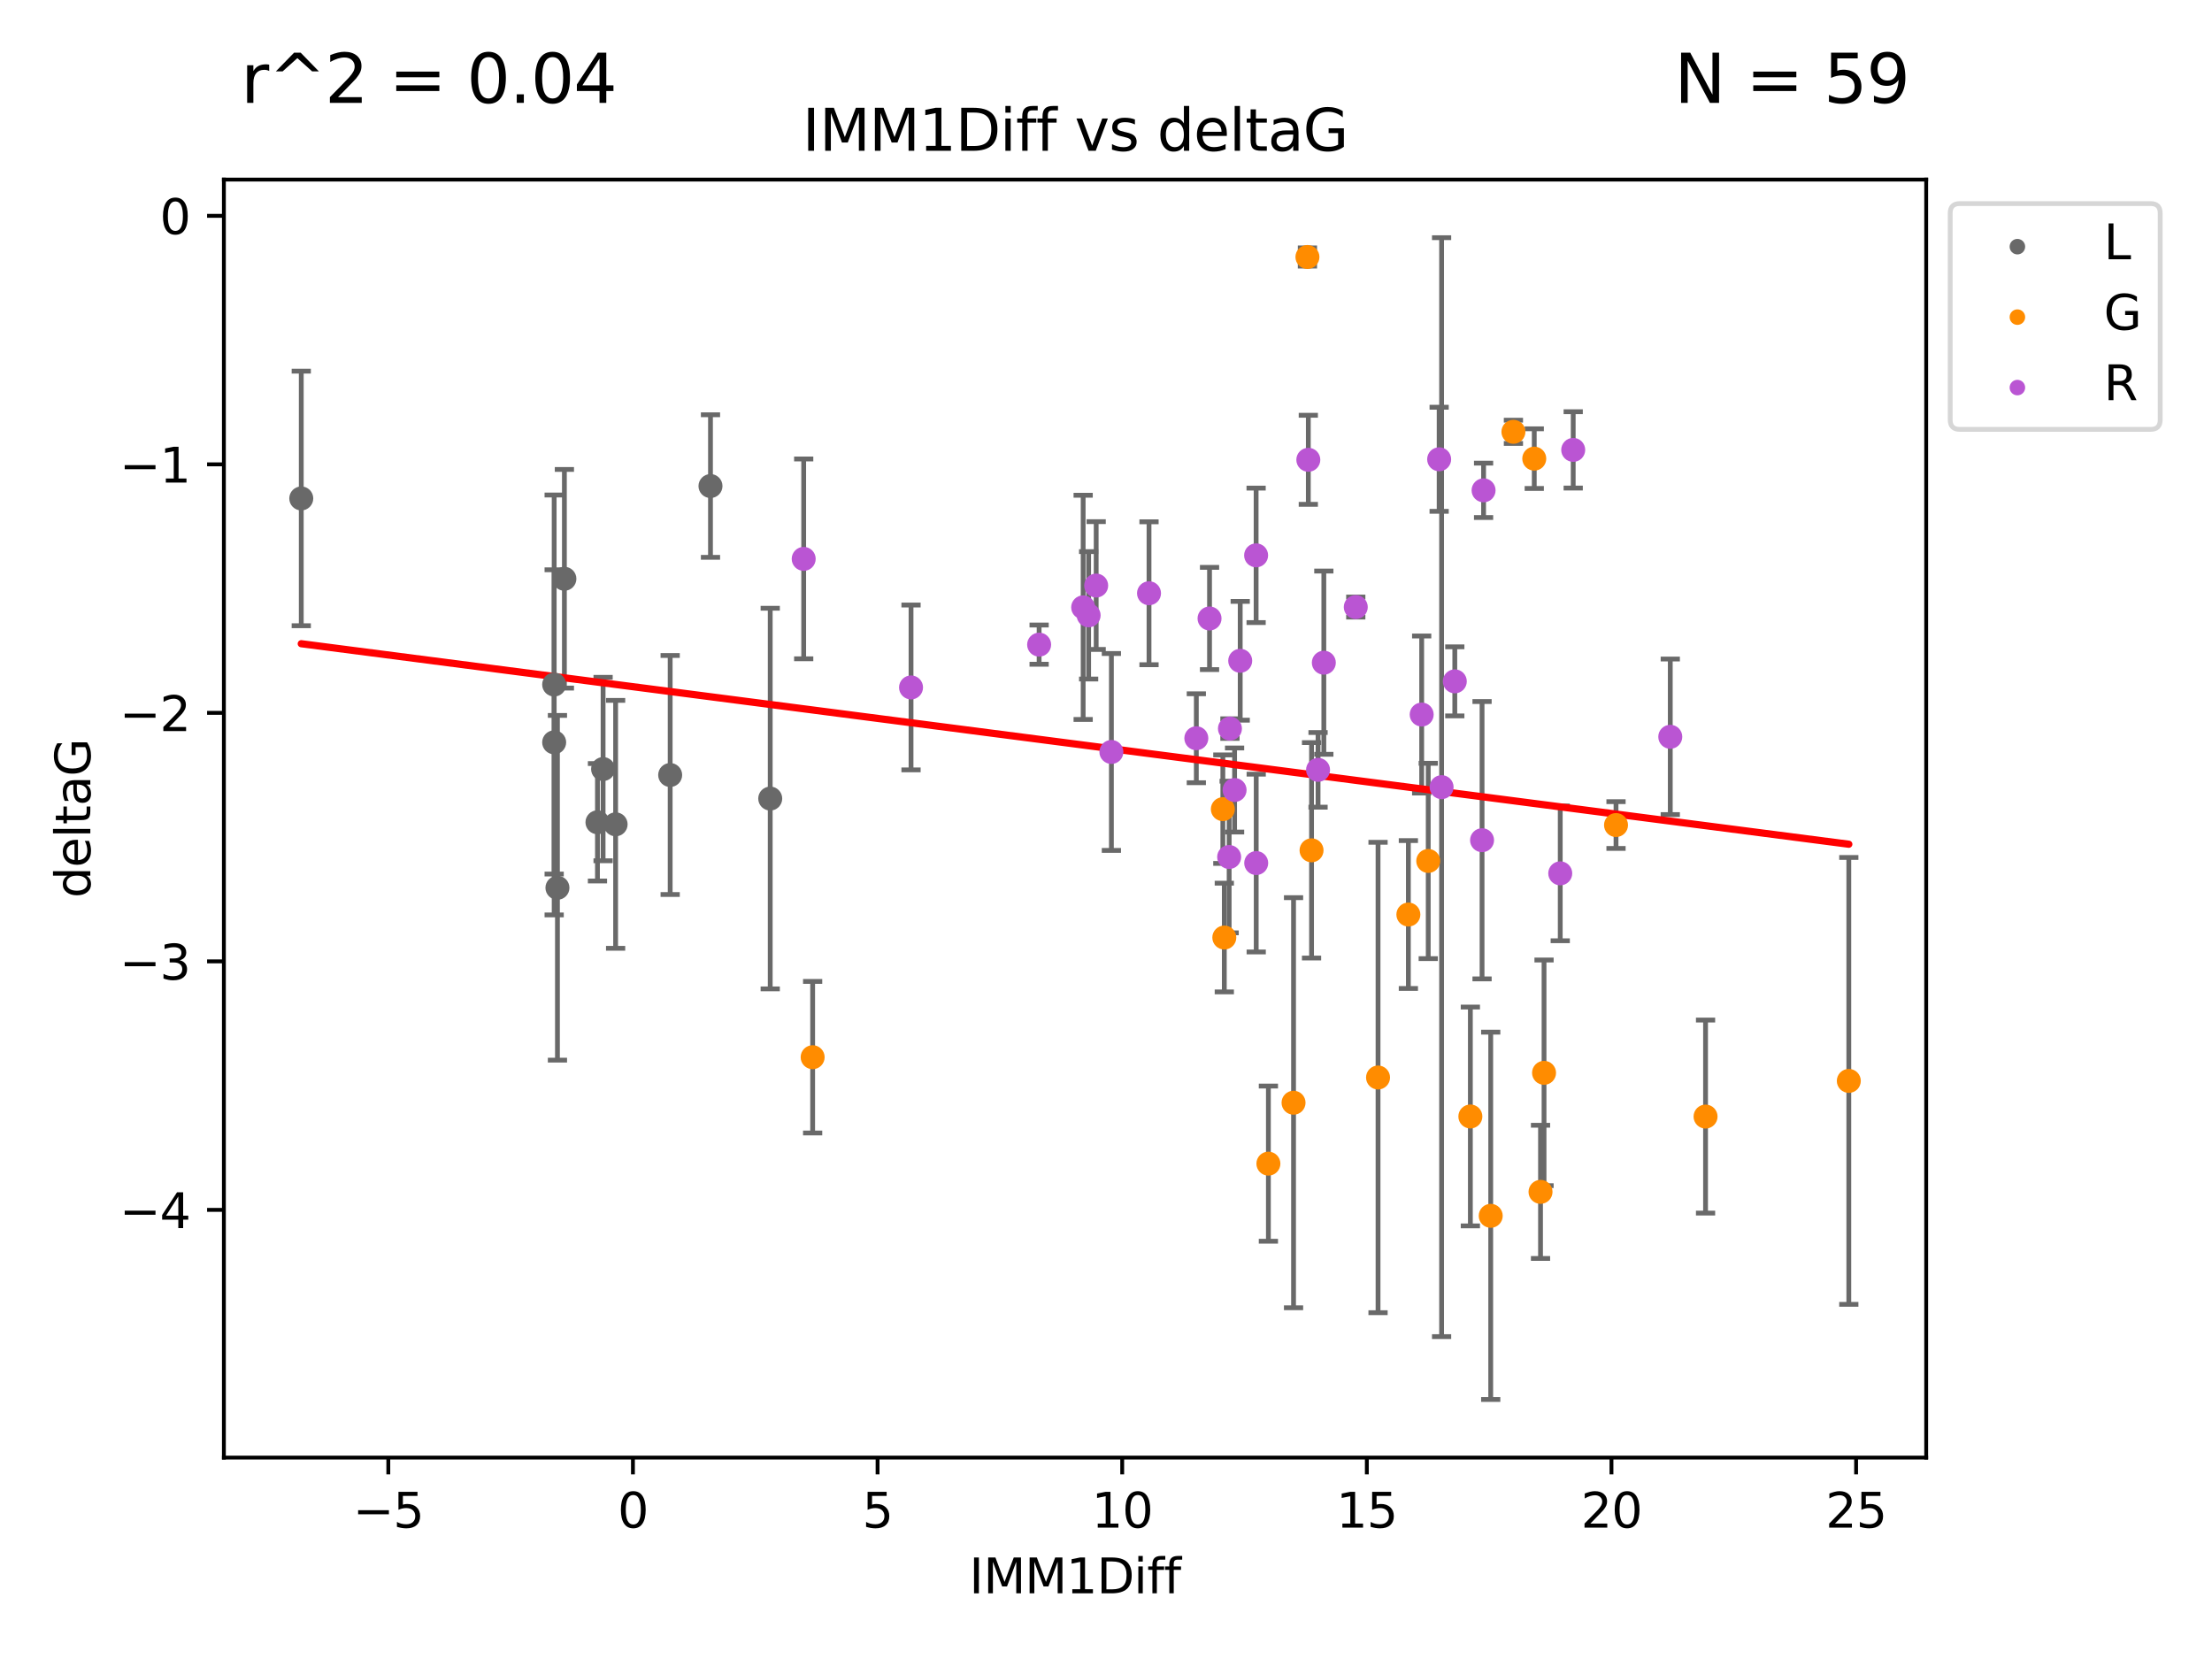 <?xml version="1.0" encoding="utf-8" standalone="no"?>
<!DOCTYPE svg PUBLIC "-//W3C//DTD SVG 1.1//EN"
  "http://www.w3.org/Graphics/SVG/1.1/DTD/svg11.dtd">
<svg xmlns:xlink="http://www.w3.org/1999/xlink" width="460.8pt" height="345.6pt" viewBox="0 0 460.8 345.6" xmlns="http://www.w3.org/2000/svg" version="1.1">
 <defs>
  <style type="text/css">*{stroke-linejoin: round; stroke-linecap: butt}</style>
 </defs>
 <g id="figure_1">
  <g id="patch_1">
   <path d="M 0 345.6 
L 460.8 345.6 
L 460.8 0 
L 0 0 
z
" style="fill: #ffffff"/>
  </g>
  <g id="axes_1">
   <g id="patch_2">
    <path d="M 46.64 303.64 
L 401.26 303.64 
L 401.26 37.411 
L 46.64 37.411 
z
" style="fill: #ffffff"/>
   </g>
   <g id="PathCollection_1">
    <defs>
     <path id="m641b7703aa" d="M 0 1.118 
C 0.297 1.118 0.581 1 0.791 0.791 
C 1 0.581 1.118 0.297 1.118 0 
C 1.118 -0.297 1 -0.581 0.791 -0.791 
C 0.581 -1 0.297 -1.118 0 -1.118 
C -0.297 -1.118 -0.581 -1 -0.791 -0.791 
C -1 -0.581 -1.118 -0.297 -1.118 0 
C -1.118 0.297 -1 0.581 -0.791 0.791 
C -0.581 1 -0.297 1.118 0 1.118 
z
" style="stroke: #696969"/>
    </defs>
    <g clip-path="url(#pfb4f9a6010)">
     <use xlink:href="#m641b7703aa" x="124.463" y="171.295" style="fill: #696969; stroke: #696969"/>
     <use xlink:href="#m641b7703aa" x="125.635" y="160.206" style="fill: #696969; stroke: #696969"/>
     <use xlink:href="#m641b7703aa" x="160.452" y="166.355" style="fill: #696969; stroke: #696969"/>
     <use xlink:href="#m641b7703aa" x="116.126" y="184.942" style="fill: #696969; stroke: #696969"/>
     <use xlink:href="#m641b7703aa" x="62.759" y="103.833" style="fill: #696969; stroke: #696969"/>
     <use xlink:href="#m641b7703aa" x="115.443" y="154.643" style="fill: #696969; stroke: #696969"/>
     <use xlink:href="#m641b7703aa" x="117.573" y="120.568" style="fill: #696969; stroke: #696969"/>
     <use xlink:href="#m641b7703aa" x="128.244" y="171.721" style="fill: #696969; stroke: #696969"/>
     <use xlink:href="#m641b7703aa" x="148.007" y="101.253" style="fill: #696969; stroke: #696969"/>
     <use xlink:href="#m641b7703aa" x="115.443" y="142.601" style="fill: #696969; stroke: #696969"/>
     <use xlink:href="#m641b7703aa" x="139.609" y="161.448" style="fill: #696969; stroke: #696969"/>
    </g>
   </g>
   <g id="PathCollection_2">
    <defs>
     <path id="mc2af7fd6d7" d="M 0 1.118 
C 0.297 1.118 0.581 1 0.791 0.791 
C 1 0.581 1.118 0.297 1.118 0 
C 1.118 -0.297 1 -0.581 0.791 -0.791 
C 0.581 -1 0.297 -1.118 0 -1.118 
C -0.297 -1.118 -0.581 -1 -0.791 -0.791 
C -1 -0.581 -1.118 -0.297 -1.118 0 
C -1.118 0.297 -1 0.581 -0.791 0.791 
C -0.581 1 -0.297 1.118 0 1.118 
z
" style="stroke: #ff8c00"/>
    </defs>
    <g clip-path="url(#pfb4f9a6010)">
     <use xlink:href="#mc2af7fd6d7" x="264.23" y="242.408" style="fill: #ff8c00; stroke: #ff8c00"/>
     <use xlink:href="#mc2af7fd6d7" x="310.544" y="253.277" style="fill: #ff8c00; stroke: #ff8c00"/>
     <use xlink:href="#mc2af7fd6d7" x="269.469" y="229.715" style="fill: #ff8c00; stroke: #ff8c00"/>
     <use xlink:href="#mc2af7fd6d7" x="306.304" y="232.582" style="fill: #ff8c00; stroke: #ff8c00"/>
     <use xlink:href="#mc2af7fd6d7" x="320.919" y="248.286" style="fill: #ff8c00; stroke: #ff8c00"/>
     <use xlink:href="#mc2af7fd6d7" x="255.047" y="195.305" style="fill: #ff8c00; stroke: #ff8c00"/>
     <use xlink:href="#mc2af7fd6d7" x="355.298" y="232.601" style="fill: #ff8c00; stroke: #ff8c00"/>
     <use xlink:href="#mc2af7fd6d7" x="273.219" y="177.138" style="fill: #ff8c00; stroke: #ff8c00"/>
     <use xlink:href="#mc2af7fd6d7" x="254.741" y="168.563" style="fill: #ff8c00; stroke: #ff8c00"/>
     <use xlink:href="#mc2af7fd6d7" x="297.528" y="179.353" style="fill: #ff8c00; stroke: #ff8c00"/>
     <use xlink:href="#mc2af7fd6d7" x="385.141" y="225.172" style="fill: #ff8c00; stroke: #ff8c00"/>
     <use xlink:href="#mc2af7fd6d7" x="287.071" y="224.464" style="fill: #ff8c00; stroke: #ff8c00"/>
     <use xlink:href="#mc2af7fd6d7" x="293.39" y="190.515" style="fill: #ff8c00; stroke: #ff8c00"/>
     <use xlink:href="#mc2af7fd6d7" x="272.363" y="53.537" style="fill: #ff8c00; stroke: #ff8c00"/>
     <use xlink:href="#mc2af7fd6d7" x="336.646" y="171.874" style="fill: #ff8c00; stroke: #ff8c00"/>
     <use xlink:href="#mc2af7fd6d7" x="321.653" y="223.491" style="fill: #ff8c00; stroke: #ff8c00"/>
     <use xlink:href="#mc2af7fd6d7" x="315.273" y="89.954" style="fill: #ff8c00; stroke: #ff8c00"/>
     <use xlink:href="#mc2af7fd6d7" x="169.289" y="220.235" style="fill: #ff8c00; stroke: #ff8c00"/>
     <use xlink:href="#mc2af7fd6d7" x="319.615" y="95.543" style="fill: #ff8c00; stroke: #ff8c00"/>
    </g>
   </g>
   <g id="PathCollection_3">
    <defs>
     <path id="m3448e1ad29" d="M 0 1.118 
C 0.297 1.118 0.581 1 0.791 0.791 
C 1 0.581 1.118 0.297 1.118 0 
C 1.118 -0.297 1 -0.581 0.791 -0.791 
C 0.581 -1 0.297 -1.118 0 -1.118 
C -0.297 -1.118 -0.581 -1 -0.791 -0.791 
C -1 -0.581 -1.118 -0.297 -1.118 0 
C -1.118 0.297 -1 0.581 -0.791 0.791 
C -0.581 1 -0.297 1.118 0 1.118 
z
" style="stroke: #ba55d3"/>
    </defs>
    <g clip-path="url(#pfb4f9a6010)">
     <use xlink:href="#m3448e1ad29" x="231.523" y="156.647" style="fill: #ba55d3; stroke: #ba55d3"/>
     <use xlink:href="#m3448e1ad29" x="256.219" y="151.776" style="fill: #ba55d3; stroke: #ba55d3"/>
     <use xlink:href="#m3448e1ad29" x="261.692" y="179.791" style="fill: #ba55d3; stroke: #ba55d3"/>
     <use xlink:href="#m3448e1ad29" x="225.642" y="126.523" style="fill: #ba55d3; stroke: #ba55d3"/>
     <use xlink:href="#m3448e1ad29" x="300.311" y="163.978" style="fill: #ba55d3; stroke: #ba55d3"/>
     <use xlink:href="#m3448e1ad29" x="308.74" y="175.031" style="fill: #ba55d3; stroke: #ba55d3"/>
     <use xlink:href="#m3448e1ad29" x="251.969" y="128.839" style="fill: #ba55d3; stroke: #ba55d3"/>
     <use xlink:href="#m3448e1ad29" x="216.469" y="134.289" style="fill: #ba55d3; stroke: #ba55d3"/>
     <use xlink:href="#m3448e1ad29" x="249.217" y="153.79" style="fill: #ba55d3; stroke: #ba55d3"/>
     <use xlink:href="#m3448e1ad29" x="257.187" y="164.573" style="fill: #ba55d3; stroke: #ba55d3"/>
     <use xlink:href="#m3448e1ad29" x="167.424" y="116.425" style="fill: #ba55d3; stroke: #ba55d3"/>
     <use xlink:href="#m3448e1ad29" x="299.801" y="95.678" style="fill: #ba55d3; stroke: #ba55d3"/>
     <use xlink:href="#m3448e1ad29" x="228.353" y="121.982" style="fill: #ba55d3; stroke: #ba55d3"/>
     <use xlink:href="#m3448e1ad29" x="189.785" y="143.206" style="fill: #ba55d3; stroke: #ba55d3"/>
     <use xlink:href="#m3448e1ad29" x="261.672" y="115.69" style="fill: #ba55d3; stroke: #ba55d3"/>
     <use xlink:href="#m3448e1ad29" x="256.056" y="178.529" style="fill: #ba55d3; stroke: #ba55d3"/>
     <use xlink:href="#m3448e1ad29" x="274.575" y="160.374" style="fill: #ba55d3; stroke: #ba55d3"/>
     <use xlink:href="#m3448e1ad29" x="347.949" y="153.488" style="fill: #ba55d3; stroke: #ba55d3"/>
     <use xlink:href="#m3448e1ad29" x="258.359" y="137.652" style="fill: #ba55d3; stroke: #ba55d3"/>
     <use xlink:href="#m3448e1ad29" x="282.433" y="126.465" style="fill: #ba55d3; stroke: #ba55d3"/>
     <use xlink:href="#m3448e1ad29" x="309.056" y="102.146" style="fill: #ba55d3; stroke: #ba55d3"/>
     <use xlink:href="#m3448e1ad29" x="272.547" y="95.785" style="fill: #ba55d3; stroke: #ba55d3"/>
     <use xlink:href="#m3448e1ad29" x="275.778" y="138.048" style="fill: #ba55d3; stroke: #ba55d3"/>
     <use xlink:href="#m3448e1ad29" x="303.062" y="141.938" style="fill: #ba55d3; stroke: #ba55d3"/>
     <use xlink:href="#m3448e1ad29" x="226.783" y="128.184" style="fill: #ba55d3; stroke: #ba55d3"/>
     <use xlink:href="#m3448e1ad29" x="239.361" y="123.585" style="fill: #ba55d3; stroke: #ba55d3"/>
     <use xlink:href="#m3448e1ad29" x="296.162" y="148.851" style="fill: #ba55d3; stroke: #ba55d3"/>
     <use xlink:href="#m3448e1ad29" x="325.027" y="181.934" style="fill: #ba55d3; stroke: #ba55d3"/>
     <use xlink:href="#m3448e1ad29" x="327.728" y="93.721" style="fill: #ba55d3; stroke: #ba55d3"/>
    </g>
   </g>
   <g id="matplotlib.axis_1">
    <g id="xtick_1">
     <g id="line2d_1">
      <defs>
       <path id="m515171d905" d="M 0 0 
L 0 3.5 
" style="stroke: #000000; stroke-width: 0.8"/>
      </defs>
      <g>
       <use xlink:href="#m515171d905" x="80.891" y="303.64" style="stroke: #000000; stroke-width: 0.8"/>
      </g>
     </g>
     <g id="text_1">
      <!-- −5 -->
      <g transform="translate(73.52 318.238)scale(0.1 -0.1)">
       <defs>
        <path id="DejaVuSans-2212" d="M 678 2272 
L 4684 2272 
L 4684 1741 
L 678 1741 
L 678 2272 
z
" transform="scale(0.016)"/>
        <path id="DejaVuSans-35" d="M 691 4666 
L 3169 4666 
L 3169 4134 
L 1269 4134 
L 1269 2991 
Q 1406 3038 1543 3061 
Q 1681 3084 1819 3084 
Q 2600 3084 3056 2656 
Q 3513 2228 3513 1497 
Q 3513 744 3044 326 
Q 2575 -91 1722 -91 
Q 1428 -91 1123 -41 
Q 819 9 494 109 
L 494 744 
Q 775 591 1075 516 
Q 1375 441 1709 441 
Q 2250 441 2565 725 
Q 2881 1009 2881 1497 
Q 2881 1984 2565 2268 
Q 2250 2553 1709 2553 
Q 1456 2553 1204 2497 
Q 953 2441 691 2322 
L 691 4666 
z
" transform="scale(0.016)"/>
       </defs>
       <use xlink:href="#DejaVuSans-2212"/>
       <use xlink:href="#DejaVuSans-35" x="83.789"/>
      </g>
     </g>
    </g>
    <g id="xtick_2">
     <g id="line2d_2">
      <g>
       <use xlink:href="#m515171d905" x="131.853" y="303.64" style="stroke: #000000; stroke-width: 0.8"/>
      </g>
     </g>
     <g id="text_2">
      <!-- 0 -->
      <g transform="translate(128.671 318.238)scale(0.1 -0.1)">
       <defs>
        <path id="DejaVuSans-30" d="M 2034 4250 
Q 1547 4250 1301 3770 
Q 1056 3291 1056 2328 
Q 1056 1369 1301 889 
Q 1547 409 2034 409 
Q 2525 409 2770 889 
Q 3016 1369 3016 2328 
Q 3016 3291 2770 3770 
Q 2525 4250 2034 4250 
z
M 2034 4750 
Q 2819 4750 3233 4129 
Q 3647 3509 3647 2328 
Q 3647 1150 3233 529 
Q 2819 -91 2034 -91 
Q 1250 -91 836 529 
Q 422 1150 422 2328 
Q 422 3509 836 4129 
Q 1250 4750 2034 4750 
z
" transform="scale(0.016)"/>
       </defs>
       <use xlink:href="#DejaVuSans-30"/>
      </g>
     </g>
    </g>
    <g id="xtick_3">
     <g id="line2d_3">
      <g>
       <use xlink:href="#m515171d905" x="182.814" y="303.64" style="stroke: #000000; stroke-width: 0.8"/>
      </g>
     </g>
     <g id="text_3">
      <!-- 5 -->
      <g transform="translate(179.633 318.238)scale(0.1 -0.1)">
       <use xlink:href="#DejaVuSans-35"/>
      </g>
     </g>
    </g>
    <g id="xtick_4">
     <g id="line2d_4">
      <g>
       <use xlink:href="#m515171d905" x="233.775" y="303.64" style="stroke: #000000; stroke-width: 0.8"/>
      </g>
     </g>
     <g id="text_4">
      <!-- 10 -->
      <g transform="translate(227.413 318.238)scale(0.1 -0.1)">
       <defs>
        <path id="DejaVuSans-31" d="M 794 531 
L 1825 531 
L 1825 4091 
L 703 3866 
L 703 4441 
L 1819 4666 
L 2450 4666 
L 2450 531 
L 3481 531 
L 3481 0 
L 794 0 
L 794 531 
z
" transform="scale(0.016)"/>
       </defs>
       <use xlink:href="#DejaVuSans-31"/>
       <use xlink:href="#DejaVuSans-30" x="63.623"/>
      </g>
     </g>
    </g>
    <g id="xtick_5">
     <g id="line2d_5">
      <g>
       <use xlink:href="#m515171d905" x="284.737" y="303.64" style="stroke: #000000; stroke-width: 0.8"/>
      </g>
     </g>
     <g id="text_5">
      <!-- 15 -->
      <g transform="translate(278.374 318.238)scale(0.1 -0.1)">
       <use xlink:href="#DejaVuSans-31"/>
       <use xlink:href="#DejaVuSans-35" x="63.623"/>
      </g>
     </g>
    </g>
    <g id="xtick_6">
     <g id="line2d_6">
      <g>
       <use xlink:href="#m515171d905" x="335.698" y="303.64" style="stroke: #000000; stroke-width: 0.8"/>
      </g>
     </g>
     <g id="text_6">
      <!-- 20 -->
      <g transform="translate(329.336 318.238)scale(0.1 -0.1)">
       <defs>
        <path id="DejaVuSans-32" d="M 1228 531 
L 3431 531 
L 3431 0 
L 469 0 
L 469 531 
Q 828 903 1448 1529 
Q 2069 2156 2228 2338 
Q 2531 2678 2651 2914 
Q 2772 3150 2772 3378 
Q 2772 3750 2511 3984 
Q 2250 4219 1831 4219 
Q 1534 4219 1204 4116 
Q 875 4013 500 3803 
L 500 4441 
Q 881 4594 1212 4672 
Q 1544 4750 1819 4750 
Q 2544 4750 2975 4387 
Q 3406 4025 3406 3419 
Q 3406 3131 3298 2873 
Q 3191 2616 2906 2266 
Q 2828 2175 2409 1742 
Q 1991 1309 1228 531 
z
" transform="scale(0.016)"/>
       </defs>
       <use xlink:href="#DejaVuSans-32"/>
       <use xlink:href="#DejaVuSans-30" x="63.623"/>
      </g>
     </g>
    </g>
    <g id="xtick_7">
     <g id="line2d_7">
      <g>
       <use xlink:href="#m515171d905" x="386.66" y="303.64" style="stroke: #000000; stroke-width: 0.8"/>
      </g>
     </g>
     <g id="text_7">
      <!-- 25 -->
      <g transform="translate(380.297 318.238)scale(0.1 -0.1)">
       <use xlink:href="#DejaVuSans-32"/>
       <use xlink:href="#DejaVuSans-35" x="63.623"/>
      </g>
     </g>
    </g>
    <g id="text_8">
     <!-- IMM1Diff -->
     <g transform="translate(201.906 331.917)scale(0.1 -0.1)">
      <defs>
       <path id="DejaVuSans-49" d="M 628 4666 
L 1259 4666 
L 1259 0 
L 628 0 
L 628 4666 
z
" transform="scale(0.016)"/>
       <path id="DejaVuSans-4d" d="M 628 4666 
L 1569 4666 
L 2759 1491 
L 3956 4666 
L 4897 4666 
L 4897 0 
L 4281 0 
L 4281 4097 
L 3078 897 
L 2444 897 
L 1241 4097 
L 1241 0 
L 628 0 
L 628 4666 
z
" transform="scale(0.016)"/>
       <path id="DejaVuSans-44" d="M 1259 4147 
L 1259 519 
L 2022 519 
Q 2988 519 3436 956 
Q 3884 1394 3884 2338 
Q 3884 3275 3436 3711 
Q 2988 4147 2022 4147 
L 1259 4147 
z
M 628 4666 
L 1925 4666 
Q 3281 4666 3915 4102 
Q 4550 3538 4550 2338 
Q 4550 1131 3912 565 
Q 3275 0 1925 0 
L 628 0 
L 628 4666 
z
" transform="scale(0.016)"/>
       <path id="DejaVuSans-69" d="M 603 3500 
L 1178 3500 
L 1178 0 
L 603 0 
L 603 3500 
z
M 603 4863 
L 1178 4863 
L 1178 4134 
L 603 4134 
L 603 4863 
z
" transform="scale(0.016)"/>
       <path id="DejaVuSans-66" d="M 2375 4863 
L 2375 4384 
L 1825 4384 
Q 1516 4384 1395 4259 
Q 1275 4134 1275 3809 
L 1275 3500 
L 2222 3500 
L 2222 3053 
L 1275 3053 
L 1275 0 
L 697 0 
L 697 3053 
L 147 3053 
L 147 3500 
L 697 3500 
L 697 3744 
Q 697 4328 969 4595 
Q 1241 4863 1831 4863 
L 2375 4863 
z
" transform="scale(0.016)"/>
      </defs>
      <use xlink:href="#DejaVuSans-49"/>
      <use xlink:href="#DejaVuSans-4d" x="29.492"/>
      <use xlink:href="#DejaVuSans-4d" x="115.771"/>
      <use xlink:href="#DejaVuSans-31" x="202.051"/>
      <use xlink:href="#DejaVuSans-44" x="265.674"/>
      <use xlink:href="#DejaVuSans-69" x="342.676"/>
      <use xlink:href="#DejaVuSans-66" x="370.459"/>
      <use xlink:href="#DejaVuSans-66" x="405.664"/>
     </g>
    </g>
   </g>
   <g id="matplotlib.axis_2">
    <g id="ytick_1">
     <g id="line2d_8">
      <defs>
       <path id="mae8f22c981" d="M 0 0 
L -3.5 0 
" style="stroke: #000000; stroke-width: 0.8"/>
      </defs>
      <g>
       <use xlink:href="#mae8f22c981" x="46.64" y="252.039" style="stroke: #000000; stroke-width: 0.8"/>
      </g>
     </g>
     <g id="text_9">
      <!-- −4 -->
      <g transform="translate(24.898 255.839)scale(0.1 -0.1)">
       <defs>
        <path id="DejaVuSans-34" d="M 2419 4116 
L 825 1625 
L 2419 1625 
L 2419 4116 
z
M 2253 4666 
L 3047 4666 
L 3047 1625 
L 3713 1625 
L 3713 1100 
L 3047 1100 
L 3047 0 
L 2419 0 
L 2419 1100 
L 313 1100 
L 313 1709 
L 2253 4666 
z
" transform="scale(0.016)"/>
       </defs>
       <use xlink:href="#DejaVuSans-2212"/>
       <use xlink:href="#DejaVuSans-34" x="83.789"/>
      </g>
     </g>
    </g>
    <g id="ytick_2">
     <g id="line2d_9">
      <g>
       <use xlink:href="#mae8f22c981" x="46.64" y="200.27" style="stroke: #000000; stroke-width: 0.8"/>
      </g>
     </g>
     <g id="text_10">
      <!-- −3 -->
      <g transform="translate(24.898 204.069)scale(0.1 -0.1)">
       <defs>
        <path id="DejaVuSans-33" d="M 2597 2516 
Q 3050 2419 3304 2112 
Q 3559 1806 3559 1356 
Q 3559 666 3084 287 
Q 2609 -91 1734 -91 
Q 1441 -91 1130 -33 
Q 819 25 488 141 
L 488 750 
Q 750 597 1062 519 
Q 1375 441 1716 441 
Q 2309 441 2620 675 
Q 2931 909 2931 1356 
Q 2931 1769 2642 2001 
Q 2353 2234 1838 2234 
L 1294 2234 
L 1294 2753 
L 1863 2753 
Q 2328 2753 2575 2939 
Q 2822 3125 2822 3475 
Q 2822 3834 2567 4026 
Q 2313 4219 1838 4219 
Q 1578 4219 1281 4162 
Q 984 4106 628 3988 
L 628 4550 
Q 988 4650 1302 4700 
Q 1616 4750 1894 4750 
Q 2613 4750 3031 4423 
Q 3450 4097 3450 3541 
Q 3450 3153 3228 2886 
Q 3006 2619 2597 2516 
z
" transform="scale(0.016)"/>
       </defs>
       <use xlink:href="#DejaVuSans-2212"/>
       <use xlink:href="#DejaVuSans-33" x="83.789"/>
      </g>
     </g>
    </g>
    <g id="ytick_3">
     <g id="line2d_10">
      <g>
       <use xlink:href="#mae8f22c981" x="46.64" y="148.501" style="stroke: #000000; stroke-width: 0.8"/>
      </g>
     </g>
     <g id="text_11">
      <!-- −2 -->
      <g transform="translate(24.898 152.3)scale(0.1 -0.1)">
       <use xlink:href="#DejaVuSans-2212"/>
       <use xlink:href="#DejaVuSans-32" x="83.789"/>
      </g>
     </g>
    </g>
    <g id="ytick_4">
     <g id="line2d_11">
      <g>
       <use xlink:href="#mae8f22c981" x="46.64" y="96.732" style="stroke: #000000; stroke-width: 0.8"/>
      </g>
     </g>
     <g id="text_12">
      <!-- −1 -->
      <g transform="translate(24.898 100.531)scale(0.1 -0.1)">
       <use xlink:href="#DejaVuSans-2212"/>
       <use xlink:href="#DejaVuSans-31" x="83.789"/>
      </g>
     </g>
    </g>
    <g id="ytick_5">
     <g id="line2d_12">
      <g>
       <use xlink:href="#mae8f22c981" x="46.64" y="44.962" style="stroke: #000000; stroke-width: 0.8"/>
      </g>
     </g>
     <g id="text_13">
      <!-- 0 -->
      <g transform="translate(33.278 48.762)scale(0.1 -0.1)">
       <use xlink:href="#DejaVuSans-30"/>
      </g>
     </g>
    </g>
    <g id="text_14">
     <!-- deltaG -->
     <g transform="translate(18.818 187.064)rotate(-90)scale(0.1 -0.1)">
      <defs>
       <path id="DejaVuSans-64" d="M 2906 2969 
L 2906 4863 
L 3481 4863 
L 3481 0 
L 2906 0 
L 2906 525 
Q 2725 213 2448 61 
Q 2172 -91 1784 -91 
Q 1150 -91 751 415 
Q 353 922 353 1747 
Q 353 2572 751 3078 
Q 1150 3584 1784 3584 
Q 2172 3584 2448 3432 
Q 2725 3281 2906 2969 
z
M 947 1747 
Q 947 1113 1208 752 
Q 1469 391 1925 391 
Q 2381 391 2643 752 
Q 2906 1113 2906 1747 
Q 2906 2381 2643 2742 
Q 2381 3103 1925 3103 
Q 1469 3103 1208 2742 
Q 947 2381 947 1747 
z
" transform="scale(0.016)"/>
       <path id="DejaVuSans-65" d="M 3597 1894 
L 3597 1613 
L 953 1613 
Q 991 1019 1311 708 
Q 1631 397 2203 397 
Q 2534 397 2845 478 
Q 3156 559 3463 722 
L 3463 178 
Q 3153 47 2828 -22 
Q 2503 -91 2169 -91 
Q 1331 -91 842 396 
Q 353 884 353 1716 
Q 353 2575 817 3079 
Q 1281 3584 2069 3584 
Q 2775 3584 3186 3129 
Q 3597 2675 3597 1894 
z
M 3022 2063 
Q 3016 2534 2758 2815 
Q 2500 3097 2075 3097 
Q 1594 3097 1305 2825 
Q 1016 2553 972 2059 
L 3022 2063 
z
" transform="scale(0.016)"/>
       <path id="DejaVuSans-6c" d="M 603 4863 
L 1178 4863 
L 1178 0 
L 603 0 
L 603 4863 
z
" transform="scale(0.016)"/>
       <path id="DejaVuSans-74" d="M 1172 4494 
L 1172 3500 
L 2356 3500 
L 2356 3053 
L 1172 3053 
L 1172 1153 
Q 1172 725 1289 603 
Q 1406 481 1766 481 
L 2356 481 
L 2356 0 
L 1766 0 
Q 1100 0 847 248 
Q 594 497 594 1153 
L 594 3053 
L 172 3053 
L 172 3500 
L 594 3500 
L 594 4494 
L 1172 4494 
z
" transform="scale(0.016)"/>
       <path id="DejaVuSans-61" d="M 2194 1759 
Q 1497 1759 1228 1600 
Q 959 1441 959 1056 
Q 959 750 1161 570 
Q 1363 391 1709 391 
Q 2188 391 2477 730 
Q 2766 1069 2766 1631 
L 2766 1759 
L 2194 1759 
z
M 3341 1997 
L 3341 0 
L 2766 0 
L 2766 531 
Q 2569 213 2275 61 
Q 1981 -91 1556 -91 
Q 1019 -91 701 211 
Q 384 513 384 1019 
Q 384 1609 779 1909 
Q 1175 2209 1959 2209 
L 2766 2209 
L 2766 2266 
Q 2766 2663 2505 2880 
Q 2244 3097 1772 3097 
Q 1472 3097 1187 3025 
Q 903 2953 641 2809 
L 641 3341 
Q 956 3463 1253 3523 
Q 1550 3584 1831 3584 
Q 2591 3584 2966 3190 
Q 3341 2797 3341 1997 
z
" transform="scale(0.016)"/>
       <path id="DejaVuSans-47" d="M 3809 666 
L 3809 1919 
L 2778 1919 
L 2778 2438 
L 4434 2438 
L 4434 434 
Q 4069 175 3628 42 
Q 3188 -91 2688 -91 
Q 1594 -91 976 548 
Q 359 1188 359 2328 
Q 359 3472 976 4111 
Q 1594 4750 2688 4750 
Q 3144 4750 3555 4637 
Q 3966 4525 4313 4306 
L 4313 3634 
Q 3963 3931 3569 4081 
Q 3175 4231 2741 4231 
Q 1884 4231 1454 3753 
Q 1025 3275 1025 2328 
Q 1025 1384 1454 906 
Q 1884 428 2741 428 
Q 3075 428 3337 486 
Q 3600 544 3809 666 
z
" transform="scale(0.016)"/>
      </defs>
      <use xlink:href="#DejaVuSans-64"/>
      <use xlink:href="#DejaVuSans-65" x="63.477"/>
      <use xlink:href="#DejaVuSans-6c" x="125"/>
      <use xlink:href="#DejaVuSans-74" x="152.783"/>
      <use xlink:href="#DejaVuSans-61" x="191.992"/>
      <use xlink:href="#DejaVuSans-47" x="253.271"/>
     </g>
    </g>
   </g>
   <g id="LineCollection_1">
    <path d="M 124.463 183.524 
L 124.463 159.065 
" clip-path="url(#pfb4f9a6010)" style="fill: none; stroke: #696969"/>
    <path d="M 125.635 179.315 
L 125.635 141.098 
" clip-path="url(#pfb4f9a6010)" style="fill: none; stroke: #696969"/>
    <path d="M 160.452 206.006 
L 160.452 126.704 
" clip-path="url(#pfb4f9a6010)" style="fill: none; stroke: #696969"/>
    <path d="M 116.126 220.845 
L 116.126 149.038 
" clip-path="url(#pfb4f9a6010)" style="fill: none; stroke: #696969"/>
    <path d="M 62.759 130.35 
L 62.759 77.316 
" clip-path="url(#pfb4f9a6010)" style="fill: none; stroke: #696969"/>
    <path d="M 115.443 190.591 
L 115.443 118.695 
" clip-path="url(#pfb4f9a6010)" style="fill: none; stroke: #696969"/>
    <path d="M 117.573 143.338 
L 117.573 97.797 
" clip-path="url(#pfb4f9a6010)" style="fill: none; stroke: #696969"/>
    <path d="M 128.244 197.544 
L 128.244 145.898 
" clip-path="url(#pfb4f9a6010)" style="fill: none; stroke: #696969"/>
    <path d="M 148.007 116.1 
L 148.007 86.406 
" clip-path="url(#pfb4f9a6010)" style="fill: none; stroke: #696969"/>
    <path d="M 115.443 182.081 
L 115.443 103.122 
" clip-path="url(#pfb4f9a6010)" style="fill: none; stroke: #696969"/>
    <path d="M 139.609 186.343 
L 139.609 136.554 
" clip-path="url(#pfb4f9a6010)" style="fill: none; stroke: #696969"/>
   </g>
   <g id="line2d_13">
    <defs>
     <path id="m21aa0cb075" d="M 2 0 
L -2 -0 
" style="stroke: #696969"/>
    </defs>
    <g clip-path="url(#pfb4f9a6010)">
     <use xlink:href="#m21aa0cb075" x="124.463" y="183.524" style="fill: #696969; stroke: #696969"/>
     <use xlink:href="#m21aa0cb075" x="125.635" y="179.315" style="fill: #696969; stroke: #696969"/>
     <use xlink:href="#m21aa0cb075" x="160.452" y="206.006" style="fill: #696969; stroke: #696969"/>
     <use xlink:href="#m21aa0cb075" x="116.126" y="220.845" style="fill: #696969; stroke: #696969"/>
     <use xlink:href="#m21aa0cb075" x="62.759" y="130.35" style="fill: #696969; stroke: #696969"/>
     <use xlink:href="#m21aa0cb075" x="115.443" y="190.591" style="fill: #696969; stroke: #696969"/>
     <use xlink:href="#m21aa0cb075" x="117.573" y="143.338" style="fill: #696969; stroke: #696969"/>
     <use xlink:href="#m21aa0cb075" x="128.244" y="197.544" style="fill: #696969; stroke: #696969"/>
     <use xlink:href="#m21aa0cb075" x="148.007" y="116.1" style="fill: #696969; stroke: #696969"/>
     <use xlink:href="#m21aa0cb075" x="115.443" y="182.081" style="fill: #696969; stroke: #696969"/>
     <use xlink:href="#m21aa0cb075" x="139.609" y="186.343" style="fill: #696969; stroke: #696969"/>
    </g>
   </g>
   <g id="line2d_14">
    <g clip-path="url(#pfb4f9a6010)">
     <use xlink:href="#m21aa0cb075" x="124.463" y="159.065" style="fill: #696969; stroke: #696969"/>
     <use xlink:href="#m21aa0cb075" x="125.635" y="141.098" style="fill: #696969; stroke: #696969"/>
     <use xlink:href="#m21aa0cb075" x="160.452" y="126.704" style="fill: #696969; stroke: #696969"/>
     <use xlink:href="#m21aa0cb075" x="116.126" y="149.038" style="fill: #696969; stroke: #696969"/>
     <use xlink:href="#m21aa0cb075" x="62.759" y="77.316" style="fill: #696969; stroke: #696969"/>
     <use xlink:href="#m21aa0cb075" x="115.443" y="118.695" style="fill: #696969; stroke: #696969"/>
     <use xlink:href="#m21aa0cb075" x="117.573" y="97.797" style="fill: #696969; stroke: #696969"/>
     <use xlink:href="#m21aa0cb075" x="128.244" y="145.898" style="fill: #696969; stroke: #696969"/>
     <use xlink:href="#m21aa0cb075" x="148.007" y="86.406" style="fill: #696969; stroke: #696969"/>
     <use xlink:href="#m21aa0cb075" x="115.443" y="103.122" style="fill: #696969; stroke: #696969"/>
     <use xlink:href="#m21aa0cb075" x="139.609" y="136.554" style="fill: #696969; stroke: #696969"/>
    </g>
   </g>
   <g id="LineCollection_2">
    <path d="M 264.23 258.571 
L 264.23 226.245 
" clip-path="url(#pfb4f9a6010)" style="fill: none; stroke: #696969"/>
    <path d="M 310.544 291.539 
L 310.544 215.016 
" clip-path="url(#pfb4f9a6010)" style="fill: none; stroke: #696969"/>
    <path d="M 269.469 272.433 
L 269.469 186.997 
" clip-path="url(#pfb4f9a6010)" style="fill: none; stroke: #696969"/>
    <path d="M 306.304 255.374 
L 306.304 209.79 
" clip-path="url(#pfb4f9a6010)" style="fill: none; stroke: #696969"/>
    <path d="M 320.919 262.16 
L 320.919 234.411 
" clip-path="url(#pfb4f9a6010)" style="fill: none; stroke: #696969"/>
    <path d="M 255.047 206.628 
L 255.047 183.982 
" clip-path="url(#pfb4f9a6010)" style="fill: none; stroke: #696969"/>
    <path d="M 355.298 252.705 
L 355.298 212.497 
" clip-path="url(#pfb4f9a6010)" style="fill: none; stroke: #696969"/>
    <path d="M 273.219 199.574 
L 273.219 154.702 
" clip-path="url(#pfb4f9a6010)" style="fill: none; stroke: #696969"/>
    <path d="M 254.741 179.865 
L 254.741 157.261 
" clip-path="url(#pfb4f9a6010)" style="fill: none; stroke: #696969"/>
    <path d="M 297.528 199.698 
L 297.528 159.008 
" clip-path="url(#pfb4f9a6010)" style="fill: none; stroke: #696969"/>
    <path d="M 385.141 271.717 
L 385.141 178.627 
" clip-path="url(#pfb4f9a6010)" style="fill: none; stroke: #696969"/>
    <path d="M 287.071 273.459 
L 287.071 175.47 
" clip-path="url(#pfb4f9a6010)" style="fill: none; stroke: #696969"/>
    <path d="M 293.39 205.919 
L 293.39 175.11 
" clip-path="url(#pfb4f9a6010)" style="fill: none; stroke: #696969"/>
    <path d="M 272.363 55.429 
L 272.363 51.644 
" clip-path="url(#pfb4f9a6010)" style="fill: none; stroke: #696969"/>
    <path d="M 336.646 176.746 
L 336.646 167.002 
" clip-path="url(#pfb4f9a6010)" style="fill: none; stroke: #696969"/>
    <path d="M 321.653 246.995 
L 321.653 199.988 
" clip-path="url(#pfb4f9a6010)" style="fill: none; stroke: #696969"/>
    <path d="M 315.273 92.372 
L 315.273 87.537 
" clip-path="url(#pfb4f9a6010)" style="fill: none; stroke: #696969"/>
    <path d="M 169.289 236.023 
L 169.289 204.447 
" clip-path="url(#pfb4f9a6010)" style="fill: none; stroke: #696969"/>
    <path d="M 319.615 101.758 
L 319.615 89.327 
" clip-path="url(#pfb4f9a6010)" style="fill: none; stroke: #696969"/>
   </g>
   <g id="line2d_15">
    <g clip-path="url(#pfb4f9a6010)">
     <use xlink:href="#m21aa0cb075" x="264.23" y="258.571" style="fill: #696969; stroke: #696969"/>
     <use xlink:href="#m21aa0cb075" x="310.544" y="291.539" style="fill: #696969; stroke: #696969"/>
     <use xlink:href="#m21aa0cb075" x="269.469" y="272.433" style="fill: #696969; stroke: #696969"/>
     <use xlink:href="#m21aa0cb075" x="306.304" y="255.374" style="fill: #696969; stroke: #696969"/>
     <use xlink:href="#m21aa0cb075" x="320.919" y="262.16" style="fill: #696969; stroke: #696969"/>
     <use xlink:href="#m21aa0cb075" x="255.047" y="206.628" style="fill: #696969; stroke: #696969"/>
     <use xlink:href="#m21aa0cb075" x="355.298" y="252.705" style="fill: #696969; stroke: #696969"/>
     <use xlink:href="#m21aa0cb075" x="273.219" y="199.574" style="fill: #696969; stroke: #696969"/>
     <use xlink:href="#m21aa0cb075" x="254.741" y="179.865" style="fill: #696969; stroke: #696969"/>
     <use xlink:href="#m21aa0cb075" x="297.528" y="199.698" style="fill: #696969; stroke: #696969"/>
     <use xlink:href="#m21aa0cb075" x="385.141" y="271.717" style="fill: #696969; stroke: #696969"/>
     <use xlink:href="#m21aa0cb075" x="287.071" y="273.459" style="fill: #696969; stroke: #696969"/>
     <use xlink:href="#m21aa0cb075" x="293.39" y="205.919" style="fill: #696969; stroke: #696969"/>
     <use xlink:href="#m21aa0cb075" x="272.363" y="55.429" style="fill: #696969; stroke: #696969"/>
     <use xlink:href="#m21aa0cb075" x="336.646" y="176.746" style="fill: #696969; stroke: #696969"/>
     <use xlink:href="#m21aa0cb075" x="321.653" y="246.995" style="fill: #696969; stroke: #696969"/>
     <use xlink:href="#m21aa0cb075" x="315.273" y="92.372" style="fill: #696969; stroke: #696969"/>
     <use xlink:href="#m21aa0cb075" x="169.289" y="236.023" style="fill: #696969; stroke: #696969"/>
     <use xlink:href="#m21aa0cb075" x="319.615" y="101.758" style="fill: #696969; stroke: #696969"/>
    </g>
   </g>
   <g id="line2d_16">
    <g clip-path="url(#pfb4f9a6010)">
     <use xlink:href="#m21aa0cb075" x="264.23" y="226.245" style="fill: #696969; stroke: #696969"/>
     <use xlink:href="#m21aa0cb075" x="310.544" y="215.016" style="fill: #696969; stroke: #696969"/>
     <use xlink:href="#m21aa0cb075" x="269.469" y="186.997" style="fill: #696969; stroke: #696969"/>
     <use xlink:href="#m21aa0cb075" x="306.304" y="209.79" style="fill: #696969; stroke: #696969"/>
     <use xlink:href="#m21aa0cb075" x="320.919" y="234.411" style="fill: #696969; stroke: #696969"/>
     <use xlink:href="#m21aa0cb075" x="255.047" y="183.982" style="fill: #696969; stroke: #696969"/>
     <use xlink:href="#m21aa0cb075" x="355.298" y="212.497" style="fill: #696969; stroke: #696969"/>
     <use xlink:href="#m21aa0cb075" x="273.219" y="154.702" style="fill: #696969; stroke: #696969"/>
     <use xlink:href="#m21aa0cb075" x="254.741" y="157.261" style="fill: #696969; stroke: #696969"/>
     <use xlink:href="#m21aa0cb075" x="297.528" y="159.008" style="fill: #696969; stroke: #696969"/>
     <use xlink:href="#m21aa0cb075" x="385.141" y="178.627" style="fill: #696969; stroke: #696969"/>
     <use xlink:href="#m21aa0cb075" x="287.071" y="175.47" style="fill: #696969; stroke: #696969"/>
     <use xlink:href="#m21aa0cb075" x="293.39" y="175.11" style="fill: #696969; stroke: #696969"/>
     <use xlink:href="#m21aa0cb075" x="272.363" y="51.644" style="fill: #696969; stroke: #696969"/>
     <use xlink:href="#m21aa0cb075" x="336.646" y="167.002" style="fill: #696969; stroke: #696969"/>
     <use xlink:href="#m21aa0cb075" x="321.653" y="199.988" style="fill: #696969; stroke: #696969"/>
     <use xlink:href="#m21aa0cb075" x="315.273" y="87.537" style="fill: #696969; stroke: #696969"/>
     <use xlink:href="#m21aa0cb075" x="169.289" y="204.447" style="fill: #696969; stroke: #696969"/>
     <use xlink:href="#m21aa0cb075" x="319.615" y="89.327" style="fill: #696969; stroke: #696969"/>
    </g>
   </g>
   <g id="LineCollection_3">
    <path d="M 231.523 177.155 
L 231.523 136.139 
" clip-path="url(#pfb4f9a6010)" style="fill: none; stroke: #696969"/>
    <path d="M 256.219 153.819 
L 256.219 149.734 
" clip-path="url(#pfb4f9a6010)" style="fill: none; stroke: #696969"/>
    <path d="M 261.692 198.308 
L 261.692 161.273 
" clip-path="url(#pfb4f9a6010)" style="fill: none; stroke: #696969"/>
    <path d="M 225.642 149.875 
L 225.642 103.171 
" clip-path="url(#pfb4f9a6010)" style="fill: none; stroke: #696969"/>
    <path d="M 300.311 278.443 
L 300.311 49.513 
" clip-path="url(#pfb4f9a6010)" style="fill: none; stroke: #696969"/>
    <path d="M 308.74 203.92 
L 308.74 146.142 
" clip-path="url(#pfb4f9a6010)" style="fill: none; stroke: #696969"/>
    <path d="M 251.969 139.485 
L 251.969 118.194 
" clip-path="url(#pfb4f9a6010)" style="fill: none; stroke: #696969"/>
    <path d="M 216.469 138.374 
L 216.469 130.204 
" clip-path="url(#pfb4f9a6010)" style="fill: none; stroke: #696969"/>
    <path d="M 249.217 163.055 
L 249.217 144.525 
" clip-path="url(#pfb4f9a6010)" style="fill: none; stroke: #696969"/>
    <path d="M 257.187 173.325 
L 257.187 155.821 
" clip-path="url(#pfb4f9a6010)" style="fill: none; stroke: #696969"/>
    <path d="M 167.424 137.238 
L 167.424 95.611 
" clip-path="url(#pfb4f9a6010)" style="fill: none; stroke: #696969"/>
    <path d="M 299.801 106.518 
L 299.801 84.838 
" clip-path="url(#pfb4f9a6010)" style="fill: none; stroke: #696969"/>
    <path d="M 228.353 135.291 
L 228.353 108.672 
" clip-path="url(#pfb4f9a6010)" style="fill: none; stroke: #696969"/>
    <path d="M 189.785 160.373 
L 189.785 126.039 
" clip-path="url(#pfb4f9a6010)" style="fill: none; stroke: #696969"/>
    <path d="M 261.672 129.696 
L 261.672 101.685 
" clip-path="url(#pfb4f9a6010)" style="fill: none; stroke: #696969"/>
    <path d="M 256.056 194.325 
L 256.056 162.734 
" clip-path="url(#pfb4f9a6010)" style="fill: none; stroke: #696969"/>
    <path d="M 274.575 168.149 
L 274.575 152.599 
" clip-path="url(#pfb4f9a6010)" style="fill: none; stroke: #696969"/>
    <path d="M 347.949 169.688 
L 347.949 137.288 
" clip-path="url(#pfb4f9a6010)" style="fill: none; stroke: #696969"/>
    <path d="M 258.359 150.025 
L 258.359 125.279 
" clip-path="url(#pfb4f9a6010)" style="fill: none; stroke: #696969"/>
    <path d="M 282.433 128.551 
L 282.433 124.38 
" clip-path="url(#pfb4f9a6010)" style="fill: none; stroke: #696969"/>
    <path d="M 309.056 107.81 
L 309.056 96.482 
" clip-path="url(#pfb4f9a6010)" style="fill: none; stroke: #696969"/>
    <path d="M 272.547 105.064 
L 272.547 86.506 
" clip-path="url(#pfb4f9a6010)" style="fill: none; stroke: #696969"/>
    <path d="M 275.778 157.134 
L 275.778 118.961 
" clip-path="url(#pfb4f9a6010)" style="fill: none; stroke: #696969"/>
    <path d="M 303.062 149.129 
L 303.062 134.747 
" clip-path="url(#pfb4f9a6010)" style="fill: none; stroke: #696969"/>
    <path d="M 226.783 141.453 
L 226.783 114.915 
" clip-path="url(#pfb4f9a6010)" style="fill: none; stroke: #696969"/>
    <path d="M 239.361 138.472 
L 239.361 108.699 
" clip-path="url(#pfb4f9a6010)" style="fill: none; stroke: #696969"/>
    <path d="M 296.162 165.21 
L 296.162 132.491 
" clip-path="url(#pfb4f9a6010)" style="fill: none; stroke: #696969"/>
    <path d="M 325.027 195.972 
L 325.027 167.896 
" clip-path="url(#pfb4f9a6010)" style="fill: none; stroke: #696969"/>
    <path d="M 327.728 101.671 
L 327.728 85.771 
" clip-path="url(#pfb4f9a6010)" style="fill: none; stroke: #696969"/>
   </g>
   <g id="line2d_17">
    <g clip-path="url(#pfb4f9a6010)">
     <use xlink:href="#m21aa0cb075" x="231.523" y="177.155" style="fill: #696969; stroke: #696969"/>
     <use xlink:href="#m21aa0cb075" x="256.219" y="153.819" style="fill: #696969; stroke: #696969"/>
     <use xlink:href="#m21aa0cb075" x="261.692" y="198.308" style="fill: #696969; stroke: #696969"/>
     <use xlink:href="#m21aa0cb075" x="225.642" y="149.875" style="fill: #696969; stroke: #696969"/>
     <use xlink:href="#m21aa0cb075" x="300.311" y="278.443" style="fill: #696969; stroke: #696969"/>
     <use xlink:href="#m21aa0cb075" x="308.74" y="203.92" style="fill: #696969; stroke: #696969"/>
     <use xlink:href="#m21aa0cb075" x="251.969" y="139.485" style="fill: #696969; stroke: #696969"/>
     <use xlink:href="#m21aa0cb075" x="216.469" y="138.374" style="fill: #696969; stroke: #696969"/>
     <use xlink:href="#m21aa0cb075" x="249.217" y="163.055" style="fill: #696969; stroke: #696969"/>
     <use xlink:href="#m21aa0cb075" x="257.187" y="173.325" style="fill: #696969; stroke: #696969"/>
     <use xlink:href="#m21aa0cb075" x="167.424" y="137.238" style="fill: #696969; stroke: #696969"/>
     <use xlink:href="#m21aa0cb075" x="299.801" y="106.518" style="fill: #696969; stroke: #696969"/>
     <use xlink:href="#m21aa0cb075" x="228.353" y="135.291" style="fill: #696969; stroke: #696969"/>
     <use xlink:href="#m21aa0cb075" x="189.785" y="160.373" style="fill: #696969; stroke: #696969"/>
     <use xlink:href="#m21aa0cb075" x="261.672" y="129.696" style="fill: #696969; stroke: #696969"/>
     <use xlink:href="#m21aa0cb075" x="256.056" y="194.325" style="fill: #696969; stroke: #696969"/>
     <use xlink:href="#m21aa0cb075" x="274.575" y="168.149" style="fill: #696969; stroke: #696969"/>
     <use xlink:href="#m21aa0cb075" x="347.949" y="169.688" style="fill: #696969; stroke: #696969"/>
     <use xlink:href="#m21aa0cb075" x="258.359" y="150.025" style="fill: #696969; stroke: #696969"/>
     <use xlink:href="#m21aa0cb075" x="282.433" y="128.551" style="fill: #696969; stroke: #696969"/>
     <use xlink:href="#m21aa0cb075" x="309.056" y="107.81" style="fill: #696969; stroke: #696969"/>
     <use xlink:href="#m21aa0cb075" x="272.547" y="105.064" style="fill: #696969; stroke: #696969"/>
     <use xlink:href="#m21aa0cb075" x="275.778" y="157.134" style="fill: #696969; stroke: #696969"/>
     <use xlink:href="#m21aa0cb075" x="303.062" y="149.129" style="fill: #696969; stroke: #696969"/>
     <use xlink:href="#m21aa0cb075" x="226.783" y="141.453" style="fill: #696969; stroke: #696969"/>
     <use xlink:href="#m21aa0cb075" x="239.361" y="138.472" style="fill: #696969; stroke: #696969"/>
     <use xlink:href="#m21aa0cb075" x="296.162" y="165.21" style="fill: #696969; stroke: #696969"/>
     <use xlink:href="#m21aa0cb075" x="325.027" y="195.972" style="fill: #696969; stroke: #696969"/>
     <use xlink:href="#m21aa0cb075" x="327.728" y="101.671" style="fill: #696969; stroke: #696969"/>
    </g>
   </g>
   <g id="line2d_18">
    <g clip-path="url(#pfb4f9a6010)">
     <use xlink:href="#m21aa0cb075" x="231.523" y="136.139" style="fill: #696969; stroke: #696969"/>
     <use xlink:href="#m21aa0cb075" x="256.219" y="149.734" style="fill: #696969; stroke: #696969"/>
     <use xlink:href="#m21aa0cb075" x="261.692" y="161.273" style="fill: #696969; stroke: #696969"/>
     <use xlink:href="#m21aa0cb075" x="225.642" y="103.171" style="fill: #696969; stroke: #696969"/>
     <use xlink:href="#m21aa0cb075" x="300.311" y="49.513" style="fill: #696969; stroke: #696969"/>
     <use xlink:href="#m21aa0cb075" x="308.74" y="146.142" style="fill: #696969; stroke: #696969"/>
     <use xlink:href="#m21aa0cb075" x="251.969" y="118.194" style="fill: #696969; stroke: #696969"/>
     <use xlink:href="#m21aa0cb075" x="216.469" y="130.204" style="fill: #696969; stroke: #696969"/>
     <use xlink:href="#m21aa0cb075" x="249.217" y="144.525" style="fill: #696969; stroke: #696969"/>
     <use xlink:href="#m21aa0cb075" x="257.187" y="155.821" style="fill: #696969; stroke: #696969"/>
     <use xlink:href="#m21aa0cb075" x="167.424" y="95.611" style="fill: #696969; stroke: #696969"/>
     <use xlink:href="#m21aa0cb075" x="299.801" y="84.838" style="fill: #696969; stroke: #696969"/>
     <use xlink:href="#m21aa0cb075" x="228.353" y="108.672" style="fill: #696969; stroke: #696969"/>
     <use xlink:href="#m21aa0cb075" x="189.785" y="126.039" style="fill: #696969; stroke: #696969"/>
     <use xlink:href="#m21aa0cb075" x="261.672" y="101.685" style="fill: #696969; stroke: #696969"/>
     <use xlink:href="#m21aa0cb075" x="256.056" y="162.734" style="fill: #696969; stroke: #696969"/>
     <use xlink:href="#m21aa0cb075" x="274.575" y="152.599" style="fill: #696969; stroke: #696969"/>
     <use xlink:href="#m21aa0cb075" x="347.949" y="137.288" style="fill: #696969; stroke: #696969"/>
     <use xlink:href="#m21aa0cb075" x="258.359" y="125.279" style="fill: #696969; stroke: #696969"/>
     <use xlink:href="#m21aa0cb075" x="282.433" y="124.38" style="fill: #696969; stroke: #696969"/>
     <use xlink:href="#m21aa0cb075" x="309.056" y="96.482" style="fill: #696969; stroke: #696969"/>
     <use xlink:href="#m21aa0cb075" x="272.547" y="86.506" style="fill: #696969; stroke: #696969"/>
     <use xlink:href="#m21aa0cb075" x="275.778" y="118.961" style="fill: #696969; stroke: #696969"/>
     <use xlink:href="#m21aa0cb075" x="303.062" y="134.747" style="fill: #696969; stroke: #696969"/>
     <use xlink:href="#m21aa0cb075" x="226.783" y="114.915" style="fill: #696969; stroke: #696969"/>
     <use xlink:href="#m21aa0cb075" x="239.361" y="108.699" style="fill: #696969; stroke: #696969"/>
     <use xlink:href="#m21aa0cb075" x="296.162" y="132.491" style="fill: #696969; stroke: #696969"/>
     <use xlink:href="#m21aa0cb075" x="325.027" y="167.896" style="fill: #696969; stroke: #696969"/>
     <use xlink:href="#m21aa0cb075" x="327.728" y="85.771" style="fill: #696969; stroke: #696969"/>
    </g>
   </g>
   <g id="line2d_19">
    <path d="M 124.463 142.093 
L 125.635 142.245 
L 264.23 160.202 
L 310.544 166.203 
L 269.469 160.881 
L 160.452 146.756 
L 116.126 141.013 
L 306.304 165.653 
L 62.759 134.099 
L 115.443 140.925 
L 117.573 141.201 
L 128.244 142.583 
L 320.919 167.547 
L 148.007 145.144 
L 255.047 159.012 
L 355.298 172.001 
L 273.219 161.367 
L 115.443 140.925 
L 254.741 158.973 
L 297.528 164.516 
L 385.141 175.868 
L 231.523 155.964 
L 256.219 159.164 
L 261.692 159.873 
L 225.642 155.203 
L 300.311 164.877 
L 287.071 163.161 
L 139.609 144.056 
L 293.39 163.98 
L 308.74 165.969 
L 251.969 158.613 
L 216.469 154.014 
L 272.363 161.256 
L 249.217 158.257 
L 257.187 159.29 
L 167.424 147.66 
L 299.801 164.811 
L 228.353 155.554 
L 189.785 150.557 
L 261.672 159.871 
L 256.056 159.143 
L 274.575 161.542 
L 347.949 171.049 
L 258.359 159.441 
L 282.433 162.561 
L 309.056 166.01 
L 336.646 169.585 
L 321.653 167.642 
L 272.547 161.28 
L 275.778 161.698 
L 315.273 166.815 
L 303.062 165.233 
L 169.289 147.901 
L 226.783 155.35 
L 239.361 156.98 
L 296.162 164.339 
L 319.615 167.378 
L 325.027 168.079 
L 327.728 168.429 
" clip-path="url(#pfb4f9a6010)" style="fill: none; stroke: #ff0000; stroke-width: 1.5; stroke-linecap: square"/>
   </g>
   <g id="line2d_20">
    <defs>
     <path id="m1ef3547be8" d="M 0 2 
C 0.53 2 1.039 1.789 1.414 1.414 
C 1.789 1.039 2 0.53 2 0 
C 2 -0.53 1.789 -1.039 1.414 -1.414 
C 1.039 -1.789 0.53 -2 0 -2 
C -0.53 -2 -1.039 -1.789 -1.414 -1.414 
C -1.789 -1.039 -2 -0.53 -2 0 
C -2 0.53 -1.789 1.039 -1.414 1.414 
C -1.039 1.789 -0.53 2 0 2 
z
" style="stroke: #696969"/>
    </defs>
    <g clip-path="url(#pfb4f9a6010)">
     <use xlink:href="#m1ef3547be8" x="124.463" y="171.295" style="fill: #696969; stroke: #696969"/>
     <use xlink:href="#m1ef3547be8" x="125.635" y="160.206" style="fill: #696969; stroke: #696969"/>
     <use xlink:href="#m1ef3547be8" x="160.452" y="166.355" style="fill: #696969; stroke: #696969"/>
     <use xlink:href="#m1ef3547be8" x="116.126" y="184.942" style="fill: #696969; stroke: #696969"/>
     <use xlink:href="#m1ef3547be8" x="62.759" y="103.833" style="fill: #696969; stroke: #696969"/>
     <use xlink:href="#m1ef3547be8" x="115.443" y="154.643" style="fill: #696969; stroke: #696969"/>
     <use xlink:href="#m1ef3547be8" x="117.573" y="120.568" style="fill: #696969; stroke: #696969"/>
     <use xlink:href="#m1ef3547be8" x="128.244" y="171.721" style="fill: #696969; stroke: #696969"/>
     <use xlink:href="#m1ef3547be8" x="148.007" y="101.253" style="fill: #696969; stroke: #696969"/>
     <use xlink:href="#m1ef3547be8" x="115.443" y="142.601" style="fill: #696969; stroke: #696969"/>
     <use xlink:href="#m1ef3547be8" x="139.609" y="161.448" style="fill: #696969; stroke: #696969"/>
    </g>
   </g>
   <g id="line2d_21">
    <defs>
     <path id="me87a142669" d="M 0 2 
C 0.53 2 1.039 1.789 1.414 1.414 
C 1.789 1.039 2 0.53 2 0 
C 2 -0.53 1.789 -1.039 1.414 -1.414 
C 1.039 -1.789 0.53 -2 0 -2 
C -0.53 -2 -1.039 -1.789 -1.414 -1.414 
C -1.789 -1.039 -2 -0.53 -2 0 
C -2 0.53 -1.789 1.039 -1.414 1.414 
C -1.039 1.789 -0.53 2 0 2 
z
" style="stroke: #ff8c00"/>
    </defs>
    <g clip-path="url(#pfb4f9a6010)">
     <use xlink:href="#me87a142669" x="264.23" y="242.408" style="fill: #ff8c00; stroke: #ff8c00"/>
     <use xlink:href="#me87a142669" x="310.544" y="253.277" style="fill: #ff8c00; stroke: #ff8c00"/>
     <use xlink:href="#me87a142669" x="269.469" y="229.715" style="fill: #ff8c00; stroke: #ff8c00"/>
     <use xlink:href="#me87a142669" x="306.304" y="232.582" style="fill: #ff8c00; stroke: #ff8c00"/>
     <use xlink:href="#me87a142669" x="320.919" y="248.286" style="fill: #ff8c00; stroke: #ff8c00"/>
     <use xlink:href="#me87a142669" x="255.047" y="195.305" style="fill: #ff8c00; stroke: #ff8c00"/>
     <use xlink:href="#me87a142669" x="355.298" y="232.601" style="fill: #ff8c00; stroke: #ff8c00"/>
     <use xlink:href="#me87a142669" x="273.219" y="177.138" style="fill: #ff8c00; stroke: #ff8c00"/>
     <use xlink:href="#me87a142669" x="254.741" y="168.563" style="fill: #ff8c00; stroke: #ff8c00"/>
     <use xlink:href="#me87a142669" x="297.528" y="179.353" style="fill: #ff8c00; stroke: #ff8c00"/>
     <use xlink:href="#me87a142669" x="385.141" y="225.172" style="fill: #ff8c00; stroke: #ff8c00"/>
     <use xlink:href="#me87a142669" x="287.071" y="224.464" style="fill: #ff8c00; stroke: #ff8c00"/>
     <use xlink:href="#me87a142669" x="293.39" y="190.515" style="fill: #ff8c00; stroke: #ff8c00"/>
     <use xlink:href="#me87a142669" x="272.363" y="53.537" style="fill: #ff8c00; stroke: #ff8c00"/>
     <use xlink:href="#me87a142669" x="336.646" y="171.874" style="fill: #ff8c00; stroke: #ff8c00"/>
     <use xlink:href="#me87a142669" x="321.653" y="223.491" style="fill: #ff8c00; stroke: #ff8c00"/>
     <use xlink:href="#me87a142669" x="315.273" y="89.954" style="fill: #ff8c00; stroke: #ff8c00"/>
     <use xlink:href="#me87a142669" x="169.289" y="220.235" style="fill: #ff8c00; stroke: #ff8c00"/>
     <use xlink:href="#me87a142669" x="319.615" y="95.543" style="fill: #ff8c00; stroke: #ff8c00"/>
    </g>
   </g>
   <g id="line2d_22">
    <defs>
     <path id="maec4babb8b" d="M 0 2 
C 0.53 2 1.039 1.789 1.414 1.414 
C 1.789 1.039 2 0.53 2 0 
C 2 -0.53 1.789 -1.039 1.414 -1.414 
C 1.039 -1.789 0.53 -2 0 -2 
C -0.53 -2 -1.039 -1.789 -1.414 -1.414 
C -1.789 -1.039 -2 -0.53 -2 0 
C -2 0.53 -1.789 1.039 -1.414 1.414 
C -1.039 1.789 -0.53 2 0 2 
z
" style="stroke: #ba55d3"/>
    </defs>
    <g clip-path="url(#pfb4f9a6010)">
     <use xlink:href="#maec4babb8b" x="231.523" y="156.647" style="fill: #ba55d3; stroke: #ba55d3"/>
     <use xlink:href="#maec4babb8b" x="256.219" y="151.776" style="fill: #ba55d3; stroke: #ba55d3"/>
     <use xlink:href="#maec4babb8b" x="261.692" y="179.791" style="fill: #ba55d3; stroke: #ba55d3"/>
     <use xlink:href="#maec4babb8b" x="225.642" y="126.523" style="fill: #ba55d3; stroke: #ba55d3"/>
     <use xlink:href="#maec4babb8b" x="300.311" y="163.978" style="fill: #ba55d3; stroke: #ba55d3"/>
     <use xlink:href="#maec4babb8b" x="308.74" y="175.031" style="fill: #ba55d3; stroke: #ba55d3"/>
     <use xlink:href="#maec4babb8b" x="251.969" y="128.839" style="fill: #ba55d3; stroke: #ba55d3"/>
     <use xlink:href="#maec4babb8b" x="216.469" y="134.289" style="fill: #ba55d3; stroke: #ba55d3"/>
     <use xlink:href="#maec4babb8b" x="249.217" y="153.79" style="fill: #ba55d3; stroke: #ba55d3"/>
     <use xlink:href="#maec4babb8b" x="257.187" y="164.573" style="fill: #ba55d3; stroke: #ba55d3"/>
     <use xlink:href="#maec4babb8b" x="167.424" y="116.425" style="fill: #ba55d3; stroke: #ba55d3"/>
     <use xlink:href="#maec4babb8b" x="299.801" y="95.678" style="fill: #ba55d3; stroke: #ba55d3"/>
     <use xlink:href="#maec4babb8b" x="228.353" y="121.982" style="fill: #ba55d3; stroke: #ba55d3"/>
     <use xlink:href="#maec4babb8b" x="189.785" y="143.206" style="fill: #ba55d3; stroke: #ba55d3"/>
     <use xlink:href="#maec4babb8b" x="261.672" y="115.69" style="fill: #ba55d3; stroke: #ba55d3"/>
     <use xlink:href="#maec4babb8b" x="256.056" y="178.529" style="fill: #ba55d3; stroke: #ba55d3"/>
     <use xlink:href="#maec4babb8b" x="274.575" y="160.374" style="fill: #ba55d3; stroke: #ba55d3"/>
     <use xlink:href="#maec4babb8b" x="347.949" y="153.488" style="fill: #ba55d3; stroke: #ba55d3"/>
     <use xlink:href="#maec4babb8b" x="258.359" y="137.652" style="fill: #ba55d3; stroke: #ba55d3"/>
     <use xlink:href="#maec4babb8b" x="282.433" y="126.465" style="fill: #ba55d3; stroke: #ba55d3"/>
     <use xlink:href="#maec4babb8b" x="309.056" y="102.146" style="fill: #ba55d3; stroke: #ba55d3"/>
     <use xlink:href="#maec4babb8b" x="272.547" y="95.785" style="fill: #ba55d3; stroke: #ba55d3"/>
     <use xlink:href="#maec4babb8b" x="275.778" y="138.048" style="fill: #ba55d3; stroke: #ba55d3"/>
     <use xlink:href="#maec4babb8b" x="303.062" y="141.938" style="fill: #ba55d3; stroke: #ba55d3"/>
     <use xlink:href="#maec4babb8b" x="226.783" y="128.184" style="fill: #ba55d3; stroke: #ba55d3"/>
     <use xlink:href="#maec4babb8b" x="239.361" y="123.585" style="fill: #ba55d3; stroke: #ba55d3"/>
     <use xlink:href="#maec4babb8b" x="296.162" y="148.851" style="fill: #ba55d3; stroke: #ba55d3"/>
     <use xlink:href="#maec4babb8b" x="325.027" y="181.934" style="fill: #ba55d3; stroke: #ba55d3"/>
     <use xlink:href="#maec4babb8b" x="327.728" y="93.721" style="fill: #ba55d3; stroke: #ba55d3"/>
    </g>
   </g>
   <g id="patch_3">
    <path d="M 46.64 303.64 
L 46.64 37.411 
" style="fill: none; stroke: #000000; stroke-width: 0.8; stroke-linejoin: miter; stroke-linecap: square"/>
   </g>
   <g id="patch_4">
    <path d="M 401.26 303.64 
L 401.26 37.411 
" style="fill: none; stroke: #000000; stroke-width: 0.8; stroke-linejoin: miter; stroke-linecap: square"/>
   </g>
   <g id="patch_5">
    <path d="M 46.64 303.64 
L 401.26 303.64 
" style="fill: none; stroke: #000000; stroke-width: 0.8; stroke-linejoin: miter; stroke-linecap: square"/>
   </g>
   <g id="patch_6">
    <path d="M 46.64 37.411 
L 401.26 37.411 
" style="fill: none; stroke: #000000; stroke-width: 0.8; stroke-linejoin: miter; stroke-linecap: square"/>
   </g>
   <g id="text_15">
    <!-- N = 59 -->
    <g transform="translate(348.795 21.426)scale(0.14 -0.14)">
     <defs>
      <path id="DejaVuSans-4e" d="M 628 4666 
L 1478 4666 
L 3547 763 
L 3547 4666 
L 4159 4666 
L 4159 0 
L 3309 0 
L 1241 3903 
L 1241 0 
L 628 0 
L 628 4666 
z
" transform="scale(0.016)"/>
      <path id="DejaVuSans-20" transform="scale(0.016)"/>
      <path id="DejaVuSans-3d" d="M 678 2906 
L 4684 2906 
L 4684 2381 
L 678 2381 
L 678 2906 
z
M 678 1631 
L 4684 1631 
L 4684 1100 
L 678 1100 
L 678 1631 
z
" transform="scale(0.016)"/>
      <path id="DejaVuSans-39" d="M 703 97 
L 703 672 
Q 941 559 1184 500 
Q 1428 441 1663 441 
Q 2288 441 2617 861 
Q 2947 1281 2994 2138 
Q 2813 1869 2534 1725 
Q 2256 1581 1919 1581 
Q 1219 1581 811 2004 
Q 403 2428 403 3163 
Q 403 3881 828 4315 
Q 1253 4750 1959 4750 
Q 2769 4750 3195 4129 
Q 3622 3509 3622 2328 
Q 3622 1225 3098 567 
Q 2575 -91 1691 -91 
Q 1453 -91 1209 -44 
Q 966 3 703 97 
z
M 1959 2075 
Q 2384 2075 2632 2365 
Q 2881 2656 2881 3163 
Q 2881 3666 2632 3958 
Q 2384 4250 1959 4250 
Q 1534 4250 1286 3958 
Q 1038 3666 1038 3163 
Q 1038 2656 1286 2365 
Q 1534 2075 1959 2075 
z
" transform="scale(0.016)"/>
     </defs>
     <use xlink:href="#DejaVuSans-4e"/>
     <use xlink:href="#DejaVuSans-20" x="74.805"/>
     <use xlink:href="#DejaVuSans-3d" x="106.592"/>
     <use xlink:href="#DejaVuSans-20" x="190.381"/>
     <use xlink:href="#DejaVuSans-35" x="222.168"/>
     <use xlink:href="#DejaVuSans-39" x="285.791"/>
    </g>
   </g>
   <g id="text_16">
    <!-- r^2 = 0.04 -->
    <g transform="translate(50.186 21.426)scale(0.14 -0.14)">
     <defs>
      <path id="DejaVuSans-72" d="M 2631 2963 
Q 2534 3019 2420 3045 
Q 2306 3072 2169 3072 
Q 1681 3072 1420 2755 
Q 1159 2438 1159 1844 
L 1159 0 
L 581 0 
L 581 3500 
L 1159 3500 
L 1159 2956 
Q 1341 3275 1631 3429 
Q 1922 3584 2338 3584 
Q 2397 3584 2469 3576 
Q 2541 3569 2628 3553 
L 2631 2963 
z
" transform="scale(0.016)"/>
      <path id="DejaVuSans-5e" d="M 2988 4666 
L 4684 2925 
L 4056 2925 
L 2681 4159 
L 1306 2925 
L 678 2925 
L 2375 4666 
L 2988 4666 
z
" transform="scale(0.016)"/>
      <path id="DejaVuSans-2e" d="M 684 794 
L 1344 794 
L 1344 0 
L 684 0 
L 684 794 
z
" transform="scale(0.016)"/>
     </defs>
     <use xlink:href="#DejaVuSans-72"/>
     <use xlink:href="#DejaVuSans-5e" x="41.113"/>
     <use xlink:href="#DejaVuSans-32" x="124.902"/>
     <use xlink:href="#DejaVuSans-20" x="188.525"/>
     <use xlink:href="#DejaVuSans-3d" x="220.312"/>
     <use xlink:href="#DejaVuSans-20" x="304.102"/>
     <use xlink:href="#DejaVuSans-30" x="335.889"/>
     <use xlink:href="#DejaVuSans-2e" x="399.512"/>
     <use xlink:href="#DejaVuSans-30" x="431.299"/>
     <use xlink:href="#DejaVuSans-34" x="494.922"/>
    </g>
   </g>
   <g id="text_17">
    <!-- IMM1Diff vs deltaG -->
    <g transform="translate(167.161 31.411)scale(0.12 -0.12)">
     <defs>
      <path id="DejaVuSans-76" d="M 191 3500 
L 800 3500 
L 1894 563 
L 2988 3500 
L 3597 3500 
L 2284 0 
L 1503 0 
L 191 3500 
z
" transform="scale(0.016)"/>
      <path id="DejaVuSans-73" d="M 2834 3397 
L 2834 2853 
Q 2591 2978 2328 3040 
Q 2066 3103 1784 3103 
Q 1356 3103 1142 2972 
Q 928 2841 928 2578 
Q 928 2378 1081 2264 
Q 1234 2150 1697 2047 
L 1894 2003 
Q 2506 1872 2764 1633 
Q 3022 1394 3022 966 
Q 3022 478 2636 193 
Q 2250 -91 1575 -91 
Q 1294 -91 989 -36 
Q 684 19 347 128 
L 347 722 
Q 666 556 975 473 
Q 1284 391 1588 391 
Q 1994 391 2212 530 
Q 2431 669 2431 922 
Q 2431 1156 2273 1281 
Q 2116 1406 1581 1522 
L 1381 1569 
Q 847 1681 609 1914 
Q 372 2147 372 2553 
Q 372 3047 722 3315 
Q 1072 3584 1716 3584 
Q 2034 3584 2315 3537 
Q 2597 3491 2834 3397 
z
" transform="scale(0.016)"/>
     </defs>
     <use xlink:href="#DejaVuSans-49"/>
     <use xlink:href="#DejaVuSans-4d" x="29.492"/>
     <use xlink:href="#DejaVuSans-4d" x="115.771"/>
     <use xlink:href="#DejaVuSans-31" x="202.051"/>
     <use xlink:href="#DejaVuSans-44" x="265.674"/>
     <use xlink:href="#DejaVuSans-69" x="342.676"/>
     <use xlink:href="#DejaVuSans-66" x="370.459"/>
     <use xlink:href="#DejaVuSans-66" x="405.664"/>
     <use xlink:href="#DejaVuSans-20" x="440.869"/>
     <use xlink:href="#DejaVuSans-76" x="472.656"/>
     <use xlink:href="#DejaVuSans-73" x="531.836"/>
     <use xlink:href="#DejaVuSans-20" x="583.936"/>
     <use xlink:href="#DejaVuSans-64" x="615.723"/>
     <use xlink:href="#DejaVuSans-65" x="679.199"/>
     <use xlink:href="#DejaVuSans-6c" x="740.723"/>
     <use xlink:href="#DejaVuSans-74" x="768.506"/>
     <use xlink:href="#DejaVuSans-61" x="807.715"/>
     <use xlink:href="#DejaVuSans-47" x="868.994"/>
    </g>
   </g>
   <g id="legend_1">
    <g id="patch_7">
     <path d="M 408.26 89.446 
L 448.008 89.446 
Q 450.008 89.446 450.008 87.446 
L 450.008 44.411 
Q 450.008 42.411 448.008 42.411 
L 408.26 42.411 
Q 406.26 42.411 406.26 44.411 
L 406.26 87.446 
Q 406.26 89.446 408.26 89.446 
z
" style="fill: #ffffff; opacity: 0.8; stroke: #cccccc; stroke-linejoin: miter"/>
    </g>
    <g id="PathCollection_4">
     <g>
      <use xlink:href="#m641b7703aa" x="420.26" y="51.385" style="fill: #696969; stroke: #696969"/>
     </g>
    </g>
    <g id="text_18">
     <!-- L -->
     <g transform="translate(438.26 54.01)scale(0.1 -0.1)">
      <defs>
       <path id="DejaVuSans-4c" d="M 628 4666 
L 1259 4666 
L 1259 531 
L 3531 531 
L 3531 0 
L 628 0 
L 628 4666 
z
" transform="scale(0.016)"/>
      </defs>
      <use xlink:href="#DejaVuSans-4c"/>
     </g>
    </g>
    <g id="PathCollection_5">
     <g>
      <use xlink:href="#mc2af7fd6d7" x="420.26" y="66.063" style="fill: #ff8c00; stroke: #ff8c00"/>
     </g>
    </g>
    <g id="text_19">
     <!-- G -->
     <g transform="translate(438.26 68.688)scale(0.1 -0.1)">
      <use xlink:href="#DejaVuSans-47"/>
     </g>
    </g>
    <g id="PathCollection_6">
     <g>
      <use xlink:href="#m3448e1ad29" x="420.26" y="80.741" style="fill: #ba55d3; stroke: #ba55d3"/>
     </g>
    </g>
    <g id="text_20">
     <!-- R -->
     <g transform="translate(438.26 83.366)scale(0.1 -0.1)">
      <defs>
       <path id="DejaVuSans-52" d="M 2841 2188 
Q 3044 2119 3236 1894 
Q 3428 1669 3622 1275 
L 4263 0 
L 3584 0 
L 2988 1197 
Q 2756 1666 2539 1819 
Q 2322 1972 1947 1972 
L 1259 1972 
L 1259 0 
L 628 0 
L 628 4666 
L 2053 4666 
Q 2853 4666 3247 4331 
Q 3641 3997 3641 3322 
Q 3641 2881 3436 2590 
Q 3231 2300 2841 2188 
z
M 1259 4147 
L 1259 2491 
L 2053 2491 
Q 2509 2491 2742 2702 
Q 2975 2913 2975 3322 
Q 2975 3731 2742 3939 
Q 2509 4147 2053 4147 
L 1259 4147 
z
" transform="scale(0.016)"/>
      </defs>
      <use xlink:href="#DejaVuSans-52"/>
     </g>
    </g>
   </g>
  </g>
 </g>
 <defs>
  <clipPath id="pfb4f9a6010">
   <rect x="46.64" y="37.411" width="354.62" height="266.229"/>
  </clipPath>
 </defs>
</svg>
